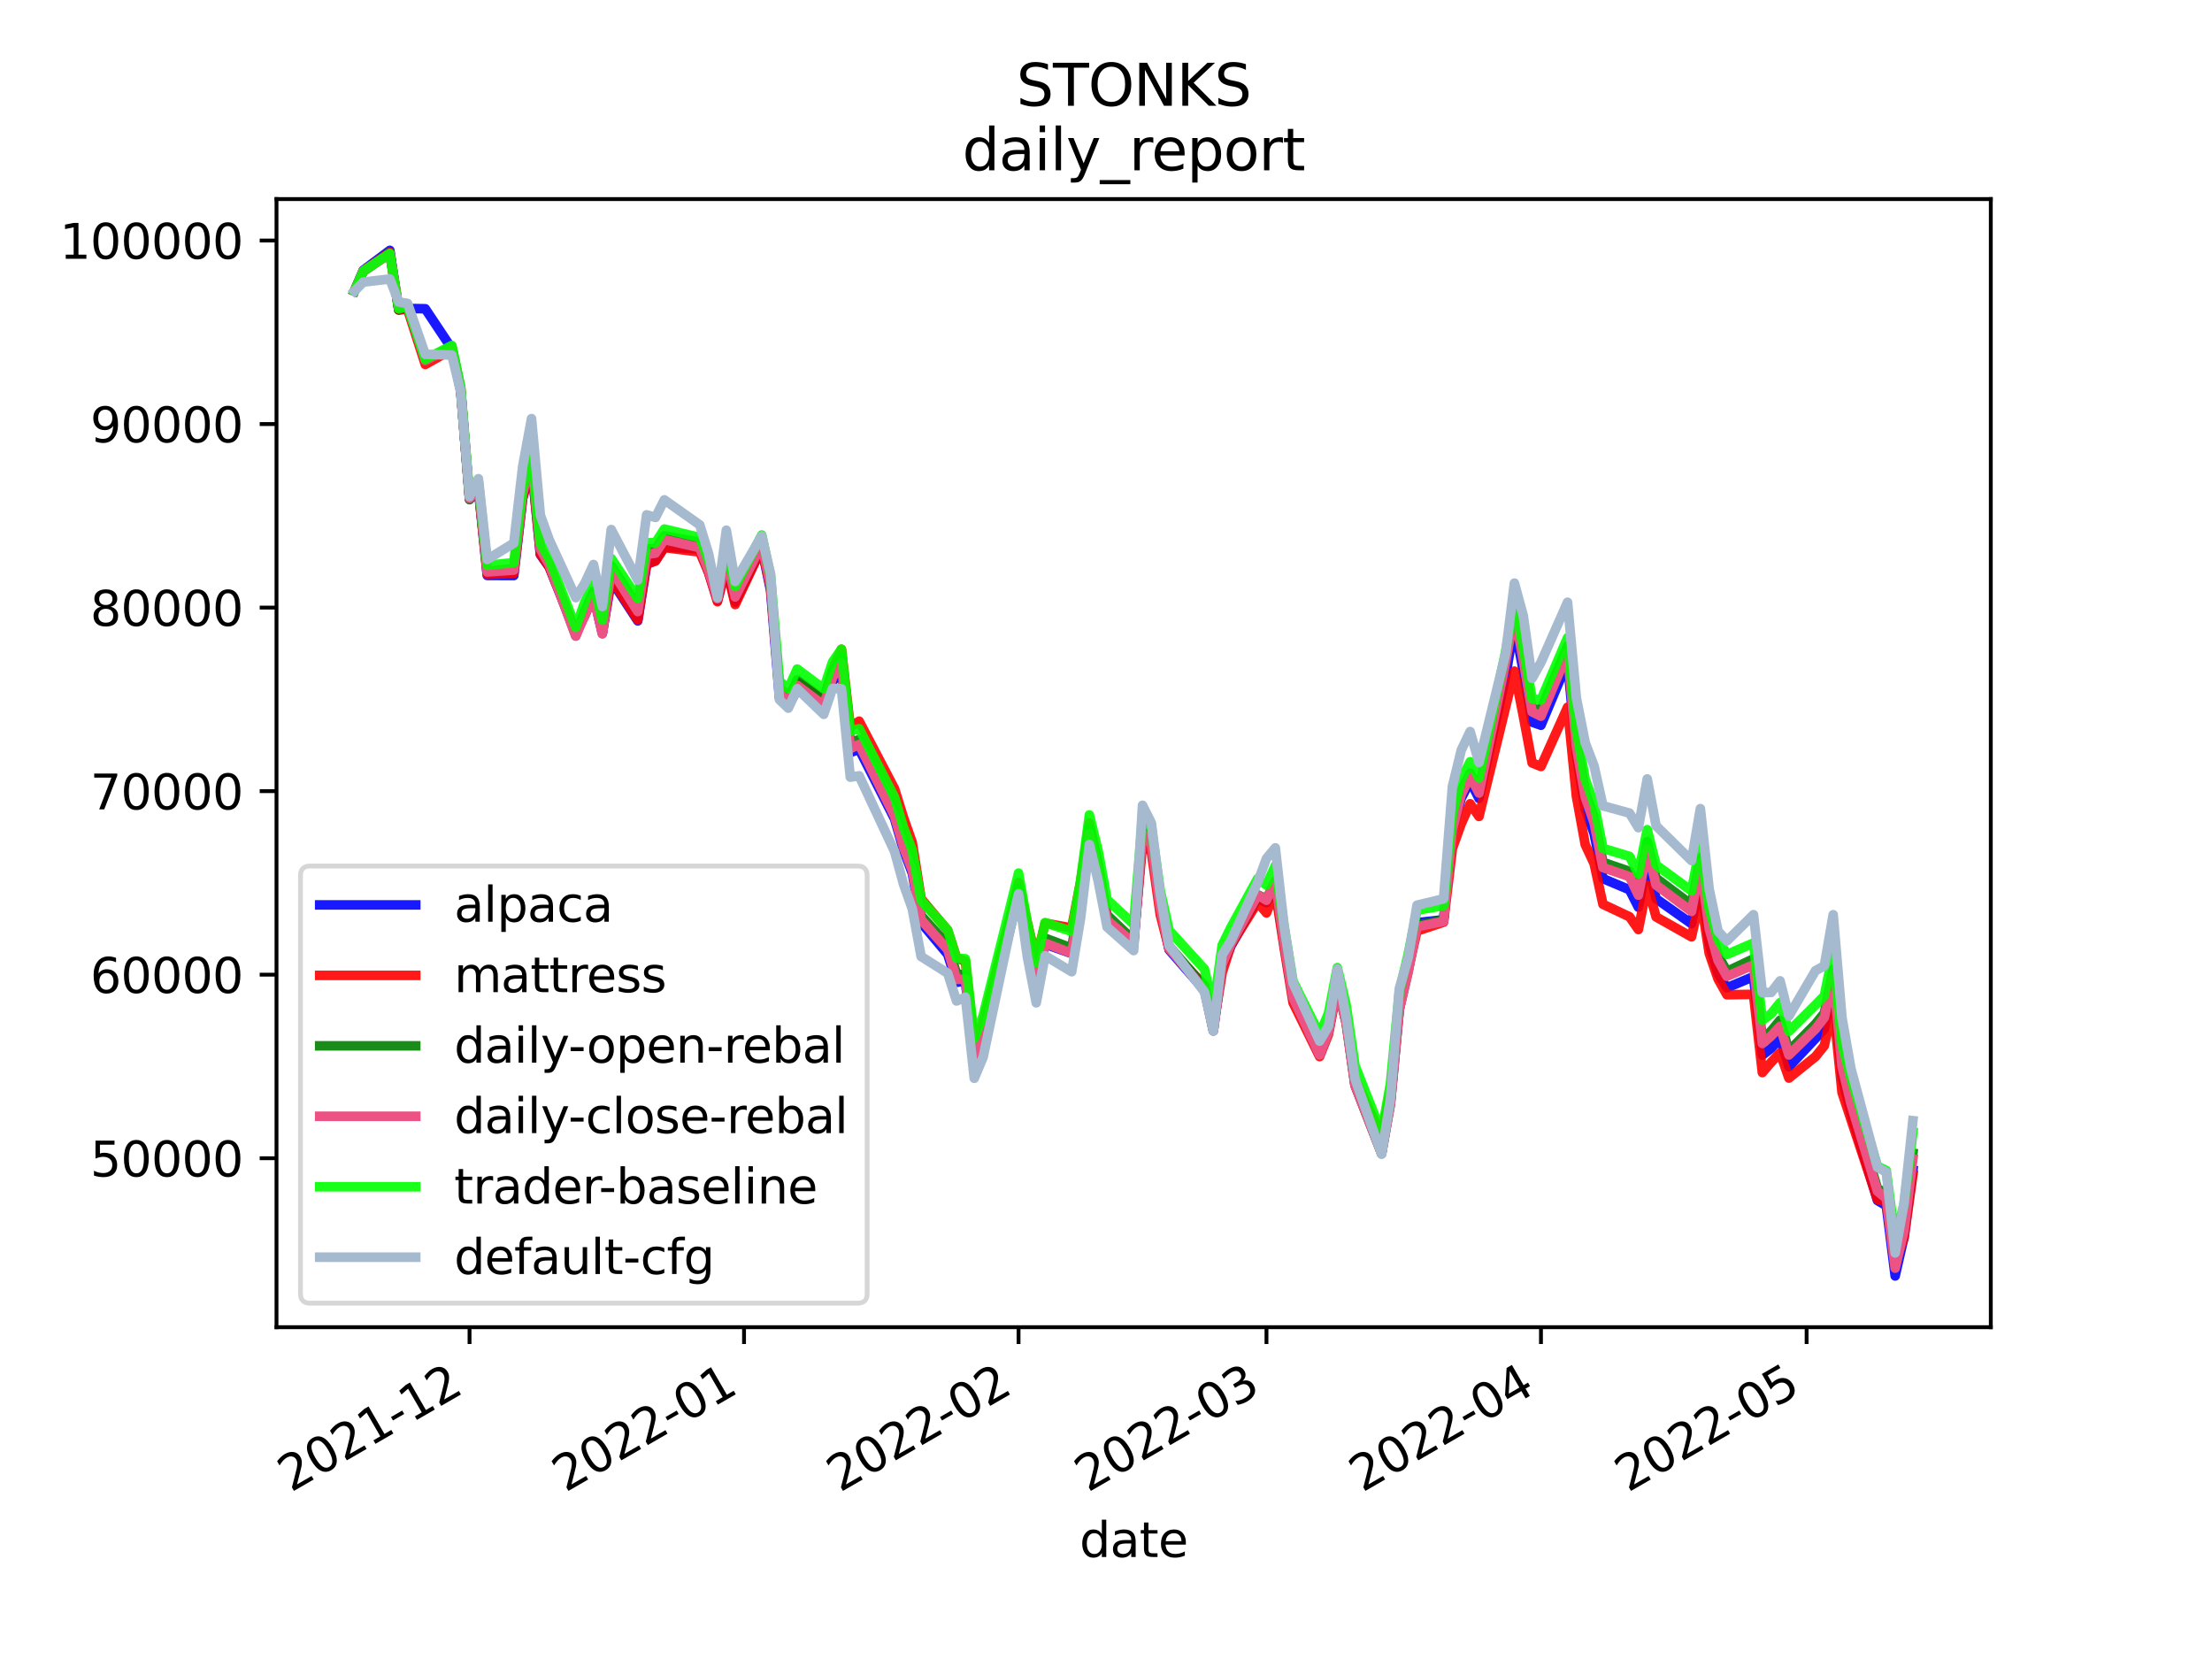 <?xml version="1.0" encoding="utf-8" standalone="no"?>
<!DOCTYPE svg PUBLIC "-//W3C//DTD SVG 1.1//EN"
  "http://www.w3.org/Graphics/SVG/1.1/DTD/svg11.dtd">
<svg height="345.6pt" version="1.1" viewBox="0 0 460.8 345.6" width="460.8pt" xmlns="http://www.w3.org/2000/svg" xmlns:xlink="http://www.w3.org/1999/xlink">
 <defs>
  <style type="text/css">*{stroke-linecap:butt;stroke-linejoin:round;}</style>
 </defs>
 <g id="figure_1">
  <g id="patch_1">
   <path d="M 0 345.6 
L 460.8 345.6 
L 460.8 0 
L 0 0 
z
" style="fill:#ffffff;"/>
  </g>
  <g id="axes_1">
   <g id="patch_2">
    <path d="M 57.6 276.48 
L 414.72 276.48 
L 414.72 41.472 
L 57.6 41.472 
z
" style="fill:#ffffff;"/>
   </g>
   <g id="matplotlib.axis_1">
    <g id="xtick_1">
     <g id="line2d_1">
      <defs>
       <path d="M 0 0 
L 0 3.5 
" id="m5608db67c3" style="stroke:#000000;stroke-width:0.8;"/>
      </defs>
      <g>
       <use style="stroke:#000000;stroke-width:0.8;" x="97.813" xlink:href="#m5608db67c3" y="276.48"/>
      </g>
     </g>
     <g id="text_1">
      <!-- 2021-12 -->
      <g transform="translate(60.588 310.952)rotate(-30)scale(0.1 -0.1)">
       <defs>
        <path d="M 1228 531 
L 3431 531 
L 3431 0 
L 469 0 
L 469 531 
Q 828 903 1448 1529 
Q 2069 2156 2228 2338 
Q 2531 2678 2651 2914 
Q 2772 3150 2772 3378 
Q 2772 3750 2511 3984 
Q 2250 4219 1831 4219 
Q 1534 4219 1204 4116 
Q 875 4013 500 3803 
L 500 4441 
Q 881 4594 1212 4672 
Q 1544 4750 1819 4750 
Q 2544 4750 2975 4387 
Q 3406 4025 3406 3419 
Q 3406 3131 3298 2873 
Q 3191 2616 2906 2266 
Q 2828 2175 2409 1742 
Q 1991 1309 1228 531 
z
" id="DejaVuSans-32" transform="scale(0.016)"/>
        <path d="M 2034 4250 
Q 1547 4250 1301 3770 
Q 1056 3291 1056 2328 
Q 1056 1369 1301 889 
Q 1547 409 2034 409 
Q 2525 409 2770 889 
Q 3016 1369 3016 2328 
Q 3016 3291 2770 3770 
Q 2525 4250 2034 4250 
z
M 2034 4750 
Q 2819 4750 3233 4129 
Q 3647 3509 3647 2328 
Q 3647 1150 3233 529 
Q 2819 -91 2034 -91 
Q 1250 -91 836 529 
Q 422 1150 422 2328 
Q 422 3509 836 4129 
Q 1250 4750 2034 4750 
z
" id="DejaVuSans-30" transform="scale(0.016)"/>
        <path d="M 794 531 
L 1825 531 
L 1825 4091 
L 703 3866 
L 703 4441 
L 1819 4666 
L 2450 4666 
L 2450 531 
L 3481 531 
L 3481 0 
L 794 0 
L 794 531 
z
" id="DejaVuSans-31" transform="scale(0.016)"/>
        <path d="M 313 2009 
L 1997 2009 
L 1997 1497 
L 313 1497 
L 313 2009 
z
" id="DejaVuSans-2d" transform="scale(0.016)"/>
       </defs>
       <use xlink:href="#DejaVuSans-32"/>
       <use x="63.623" xlink:href="#DejaVuSans-30"/>
       <use x="127.246" xlink:href="#DejaVuSans-32"/>
       <use x="190.869" xlink:href="#DejaVuSans-31"/>
       <use x="254.492" xlink:href="#DejaVuSans-2d"/>
       <use x="290.576" xlink:href="#DejaVuSans-31"/>
       <use x="354.199" xlink:href="#DejaVuSans-32"/>
      </g>
     </g>
    </g>
    <g id="xtick_2">
     <g id="line2d_2">
      <g>
       <use style="stroke:#000000;stroke-width:0.8;" x="154.996" xlink:href="#m5608db67c3" y="276.48"/>
      </g>
     </g>
     <g id="text_2">
      <!-- 2022-01 -->
      <g transform="translate(117.772 310.952)rotate(-30)scale(0.1 -0.1)">
       <use xlink:href="#DejaVuSans-32"/>
       <use x="63.623" xlink:href="#DejaVuSans-30"/>
       <use x="127.246" xlink:href="#DejaVuSans-32"/>
       <use x="190.869" xlink:href="#DejaVuSans-32"/>
       <use x="254.492" xlink:href="#DejaVuSans-2d"/>
       <use x="290.576" xlink:href="#DejaVuSans-30"/>
       <use x="354.199" xlink:href="#DejaVuSans-31"/>
      </g>
     </g>
    </g>
    <g id="xtick_3">
     <g id="line2d_3">
      <g>
       <use style="stroke:#000000;stroke-width:0.8;" x="212.18" xlink:href="#m5608db67c3" y="276.48"/>
      </g>
     </g>
     <g id="text_3">
      <!-- 2022-02 -->
      <g transform="translate(174.955 310.952)rotate(-30)scale(0.1 -0.1)">
       <use xlink:href="#DejaVuSans-32"/>
       <use x="63.623" xlink:href="#DejaVuSans-30"/>
       <use x="127.246" xlink:href="#DejaVuSans-32"/>
       <use x="190.869" xlink:href="#DejaVuSans-32"/>
       <use x="254.492" xlink:href="#DejaVuSans-2d"/>
       <use x="290.576" xlink:href="#DejaVuSans-30"/>
       <use x="354.199" xlink:href="#DejaVuSans-32"/>
      </g>
     </g>
    </g>
    <g id="xtick_4">
     <g id="line2d_4">
      <g>
       <use style="stroke:#000000;stroke-width:0.8;" x="263.829" xlink:href="#m5608db67c3" y="276.48"/>
      </g>
     </g>
     <g id="text_4">
      <!-- 2022-03 -->
      <g transform="translate(226.605 310.952)rotate(-30)scale(0.1 -0.1)">
       <defs>
        <path d="M 2597 2516 
Q 3050 2419 3304 2112 
Q 3559 1806 3559 1356 
Q 3559 666 3084 287 
Q 2609 -91 1734 -91 
Q 1441 -91 1130 -33 
Q 819 25 488 141 
L 488 750 
Q 750 597 1062 519 
Q 1375 441 1716 441 
Q 2309 441 2620 675 
Q 2931 909 2931 1356 
Q 2931 1769 2642 2001 
Q 2353 2234 1838 2234 
L 1294 2234 
L 1294 2753 
L 1863 2753 
Q 2328 2753 2575 2939 
Q 2822 3125 2822 3475 
Q 2822 3834 2567 4026 
Q 2313 4219 1838 4219 
Q 1578 4219 1281 4162 
Q 984 4106 628 3988 
L 628 4550 
Q 988 4650 1302 4700 
Q 1616 4750 1894 4750 
Q 2613 4750 3031 4423 
Q 3450 4097 3450 3541 
Q 3450 3153 3228 2886 
Q 3006 2619 2597 2516 
z
" id="DejaVuSans-33" transform="scale(0.016)"/>
       </defs>
       <use xlink:href="#DejaVuSans-32"/>
       <use x="63.623" xlink:href="#DejaVuSans-30"/>
       <use x="127.246" xlink:href="#DejaVuSans-32"/>
       <use x="190.869" xlink:href="#DejaVuSans-32"/>
       <use x="254.492" xlink:href="#DejaVuSans-2d"/>
       <use x="290.576" xlink:href="#DejaVuSans-30"/>
       <use x="354.199" xlink:href="#DejaVuSans-33"/>
      </g>
     </g>
    </g>
    <g id="xtick_5">
     <g id="line2d_5">
      <g>
       <use style="stroke:#000000;stroke-width:0.8;" x="321.013" xlink:href="#m5608db67c3" y="276.48"/>
      </g>
     </g>
     <g id="text_5">
      <!-- 2022-04 -->
      <g transform="translate(283.788 310.952)rotate(-30)scale(0.1 -0.1)">
       <defs>
        <path d="M 2419 4116 
L 825 1625 
L 2419 1625 
L 2419 4116 
z
M 2253 4666 
L 3047 4666 
L 3047 1625 
L 3713 1625 
L 3713 1100 
L 3047 1100 
L 3047 0 
L 2419 0 
L 2419 1100 
L 313 1100 
L 313 1709 
L 2253 4666 
z
" id="DejaVuSans-34" transform="scale(0.016)"/>
       </defs>
       <use xlink:href="#DejaVuSans-32"/>
       <use x="63.623" xlink:href="#DejaVuSans-30"/>
       <use x="127.246" xlink:href="#DejaVuSans-32"/>
       <use x="190.869" xlink:href="#DejaVuSans-32"/>
       <use x="254.492" xlink:href="#DejaVuSans-2d"/>
       <use x="290.576" xlink:href="#DejaVuSans-30"/>
       <use x="354.199" xlink:href="#DejaVuSans-34"/>
      </g>
     </g>
    </g>
    <g id="xtick_6">
     <g id="line2d_6">
      <g>
       <use style="stroke:#000000;stroke-width:0.8;" x="376.352" xlink:href="#m5608db67c3" y="276.48"/>
      </g>
     </g>
     <g id="text_6">
      <!-- 2022-05 -->
      <g transform="translate(339.127 310.952)rotate(-30)scale(0.1 -0.1)">
       <defs>
        <path d="M 691 4666 
L 3169 4666 
L 3169 4134 
L 1269 4134 
L 1269 2991 
Q 1406 3038 1543 3061 
Q 1681 3084 1819 3084 
Q 2600 3084 3056 2656 
Q 3513 2228 3513 1497 
Q 3513 744 3044 326 
Q 2575 -91 1722 -91 
Q 1428 -91 1123 -41 
Q 819 9 494 109 
L 494 744 
Q 775 591 1075 516 
Q 1375 441 1709 441 
Q 2250 441 2565 725 
Q 2881 1009 2881 1497 
Q 2881 1984 2565 2268 
Q 2250 2553 1709 2553 
Q 1456 2553 1204 2497 
Q 953 2441 691 2322 
L 691 4666 
z
" id="DejaVuSans-35" transform="scale(0.016)"/>
       </defs>
       <use xlink:href="#DejaVuSans-32"/>
       <use x="63.623" xlink:href="#DejaVuSans-30"/>
       <use x="127.246" xlink:href="#DejaVuSans-32"/>
       <use x="190.869" xlink:href="#DejaVuSans-32"/>
       <use x="254.492" xlink:href="#DejaVuSans-2d"/>
       <use x="290.576" xlink:href="#DejaVuSans-30"/>
       <use x="354.199" xlink:href="#DejaVuSans-35"/>
      </g>
     </g>
    </g>
    <g id="text_7">
     <!-- date -->
     <g transform="translate(224.885 324.351)scale(0.1 -0.1)">
      <defs>
       <path d="M 2906 2969 
L 2906 4863 
L 3481 4863 
L 3481 0 
L 2906 0 
L 2906 525 
Q 2725 213 2448 61 
Q 2172 -91 1784 -91 
Q 1150 -91 751 415 
Q 353 922 353 1747 
Q 353 2572 751 3078 
Q 1150 3584 1784 3584 
Q 2172 3584 2448 3432 
Q 2725 3281 2906 2969 
z
M 947 1747 
Q 947 1113 1208 752 
Q 1469 391 1925 391 
Q 2381 391 2643 752 
Q 2906 1113 2906 1747 
Q 2906 2381 2643 2742 
Q 2381 3103 1925 3103 
Q 1469 3103 1208 2742 
Q 947 2381 947 1747 
z
" id="DejaVuSans-64" transform="scale(0.016)"/>
       <path d="M 2194 1759 
Q 1497 1759 1228 1600 
Q 959 1441 959 1056 
Q 959 750 1161 570 
Q 1363 391 1709 391 
Q 2188 391 2477 730 
Q 2766 1069 2766 1631 
L 2766 1759 
L 2194 1759 
z
M 3341 1997 
L 3341 0 
L 2766 0 
L 2766 531 
Q 2569 213 2275 61 
Q 1981 -91 1556 -91 
Q 1019 -91 701 211 
Q 384 513 384 1019 
Q 384 1609 779 1909 
Q 1175 2209 1959 2209 
L 2766 2209 
L 2766 2266 
Q 2766 2663 2505 2880 
Q 2244 3097 1772 3097 
Q 1472 3097 1187 3025 
Q 903 2953 641 2809 
L 641 3341 
Q 956 3463 1253 3523 
Q 1550 3584 1831 3584 
Q 2591 3584 2966 3190 
Q 3341 2797 3341 1997 
z
" id="DejaVuSans-61" transform="scale(0.016)"/>
       <path d="M 1172 4494 
L 1172 3500 
L 2356 3500 
L 2356 3053 
L 1172 3053 
L 1172 1153 
Q 1172 725 1289 603 
Q 1406 481 1766 481 
L 2356 481 
L 2356 0 
L 1766 0 
Q 1100 0 847 248 
Q 594 497 594 1153 
L 594 3053 
L 172 3053 
L 172 3500 
L 594 3500 
L 594 4494 
L 1172 4494 
z
" id="DejaVuSans-74" transform="scale(0.016)"/>
       <path d="M 3597 1894 
L 3597 1613 
L 953 1613 
Q 991 1019 1311 708 
Q 1631 397 2203 397 
Q 2534 397 2845 478 
Q 3156 559 3463 722 
L 3463 178 
Q 3153 47 2828 -22 
Q 2503 -91 2169 -91 
Q 1331 -91 842 396 
Q 353 884 353 1716 
Q 353 2575 817 3079 
Q 1281 3584 2069 3584 
Q 2775 3584 3186 3129 
Q 3597 2675 3597 1894 
z
M 3022 2063 
Q 3016 2534 2758 2815 
Q 2500 3097 2075 3097 
Q 1594 3097 1305 2825 
Q 1016 2553 972 2059 
L 3022 2063 
z
" id="DejaVuSans-65" transform="scale(0.016)"/>
      </defs>
      <use xlink:href="#DejaVuSans-64"/>
      <use x="63.477" xlink:href="#DejaVuSans-61"/>
      <use x="124.756" xlink:href="#DejaVuSans-74"/>
      <use x="163.965" xlink:href="#DejaVuSans-65"/>
     </g>
    </g>
   </g>
   <g id="matplotlib.axis_2">
    <g id="ytick_1">
     <g id="line2d_7">
      <defs>
       <path d="M 0 0 
L -3.5 0 
" id="m2869b7997d" style="stroke:#000000;stroke-width:0.8;"/>
      </defs>
      <g>
       <use style="stroke:#000000;stroke-width:0.8;" x="57.6" xlink:href="#m2869b7997d" y="241.276"/>
      </g>
     </g>
     <g id="text_8">
      <!-- 50000 -->
      <g transform="translate(18.788 245.075)scale(0.1 -0.1)">
       <use xlink:href="#DejaVuSans-35"/>
       <use x="63.623" xlink:href="#DejaVuSans-30"/>
       <use x="127.246" xlink:href="#DejaVuSans-30"/>
       <use x="190.869" xlink:href="#DejaVuSans-30"/>
       <use x="254.492" xlink:href="#DejaVuSans-30"/>
      </g>
     </g>
    </g>
    <g id="ytick_2">
     <g id="line2d_8">
      <g>
       <use style="stroke:#000000;stroke-width:0.8;" x="57.6" xlink:href="#m2869b7997d" y="203.042"/>
      </g>
     </g>
     <g id="text_9">
      <!-- 60000 -->
      <g transform="translate(18.788 206.841)scale(0.1 -0.1)">
       <defs>
        <path d="M 2113 2584 
Q 1688 2584 1439 2293 
Q 1191 2003 1191 1497 
Q 1191 994 1439 701 
Q 1688 409 2113 409 
Q 2538 409 2786 701 
Q 3034 994 3034 1497 
Q 3034 2003 2786 2293 
Q 2538 2584 2113 2584 
z
M 3366 4563 
L 3366 3988 
Q 3128 4100 2886 4159 
Q 2644 4219 2406 4219 
Q 1781 4219 1451 3797 
Q 1122 3375 1075 2522 
Q 1259 2794 1537 2939 
Q 1816 3084 2150 3084 
Q 2853 3084 3261 2657 
Q 3669 2231 3669 1497 
Q 3669 778 3244 343 
Q 2819 -91 2113 -91 
Q 1303 -91 875 529 
Q 447 1150 447 2328 
Q 447 3434 972 4092 
Q 1497 4750 2381 4750 
Q 2619 4750 2861 4703 
Q 3103 4656 3366 4563 
z
" id="DejaVuSans-36" transform="scale(0.016)"/>
       </defs>
       <use xlink:href="#DejaVuSans-36"/>
       <use x="63.623" xlink:href="#DejaVuSans-30"/>
       <use x="127.246" xlink:href="#DejaVuSans-30"/>
       <use x="190.869" xlink:href="#DejaVuSans-30"/>
       <use x="254.492" xlink:href="#DejaVuSans-30"/>
      </g>
     </g>
    </g>
    <g id="ytick_3">
     <g id="line2d_9">
      <g>
       <use style="stroke:#000000;stroke-width:0.8;" x="57.6" xlink:href="#m2869b7997d" y="164.807"/>
      </g>
     </g>
     <g id="text_10">
      <!-- 70000 -->
      <g transform="translate(18.788 168.606)scale(0.1 -0.1)">
       <defs>
        <path d="M 525 4666 
L 3525 4666 
L 3525 4397 
L 1831 0 
L 1172 0 
L 2766 4134 
L 525 4134 
L 525 4666 
z
" id="DejaVuSans-37" transform="scale(0.016)"/>
       </defs>
       <use xlink:href="#DejaVuSans-37"/>
       <use x="63.623" xlink:href="#DejaVuSans-30"/>
       <use x="127.246" xlink:href="#DejaVuSans-30"/>
       <use x="190.869" xlink:href="#DejaVuSans-30"/>
       <use x="254.492" xlink:href="#DejaVuSans-30"/>
      </g>
     </g>
    </g>
    <g id="ytick_4">
     <g id="line2d_10">
      <g>
       <use style="stroke:#000000;stroke-width:0.8;" x="57.6" xlink:href="#m2869b7997d" y="126.572"/>
      </g>
     </g>
     <g id="text_11">
      <!-- 80000 -->
      <g transform="translate(18.788 130.372)scale(0.1 -0.1)">
       <defs>
        <path d="M 2034 2216 
Q 1584 2216 1326 1975 
Q 1069 1734 1069 1313 
Q 1069 891 1326 650 
Q 1584 409 2034 409 
Q 2484 409 2743 651 
Q 3003 894 3003 1313 
Q 3003 1734 2745 1975 
Q 2488 2216 2034 2216 
z
M 1403 2484 
Q 997 2584 770 2862 
Q 544 3141 544 3541 
Q 544 4100 942 4425 
Q 1341 4750 2034 4750 
Q 2731 4750 3128 4425 
Q 3525 4100 3525 3541 
Q 3525 3141 3298 2862 
Q 3072 2584 2669 2484 
Q 3125 2378 3379 2068 
Q 3634 1759 3634 1313 
Q 3634 634 3220 271 
Q 2806 -91 2034 -91 
Q 1263 -91 848 271 
Q 434 634 434 1313 
Q 434 1759 690 2068 
Q 947 2378 1403 2484 
z
M 1172 3481 
Q 1172 3119 1398 2916 
Q 1625 2713 2034 2713 
Q 2441 2713 2670 2916 
Q 2900 3119 2900 3481 
Q 2900 3844 2670 4047 
Q 2441 4250 2034 4250 
Q 1625 4250 1398 4047 
Q 1172 3844 1172 3481 
z
" id="DejaVuSans-38" transform="scale(0.016)"/>
       </defs>
       <use xlink:href="#DejaVuSans-38"/>
       <use x="63.623" xlink:href="#DejaVuSans-30"/>
       <use x="127.246" xlink:href="#DejaVuSans-30"/>
       <use x="190.869" xlink:href="#DejaVuSans-30"/>
       <use x="254.492" xlink:href="#DejaVuSans-30"/>
      </g>
     </g>
    </g>
    <g id="ytick_5">
     <g id="line2d_11">
      <g>
       <use style="stroke:#000000;stroke-width:0.8;" x="57.6" xlink:href="#m2869b7997d" y="88.338"/>
      </g>
     </g>
     <g id="text_12">
      <!-- 90000 -->
      <g transform="translate(18.788 92.137)scale(0.1 -0.1)">
       <defs>
        <path d="M 703 97 
L 703 672 
Q 941 559 1184 500 
Q 1428 441 1663 441 
Q 2288 441 2617 861 
Q 2947 1281 2994 2138 
Q 2813 1869 2534 1725 
Q 2256 1581 1919 1581 
Q 1219 1581 811 2004 
Q 403 2428 403 3163 
Q 403 3881 828 4315 
Q 1253 4750 1959 4750 
Q 2769 4750 3195 4129 
Q 3622 3509 3622 2328 
Q 3622 1225 3098 567 
Q 2575 -91 1691 -91 
Q 1453 -91 1209 -44 
Q 966 3 703 97 
z
M 1959 2075 
Q 2384 2075 2632 2365 
Q 2881 2656 2881 3163 
Q 2881 3666 2632 3958 
Q 2384 4250 1959 4250 
Q 1534 4250 1286 3958 
Q 1038 3666 1038 3163 
Q 1038 2656 1286 2365 
Q 1534 2075 1959 2075 
z
" id="DejaVuSans-39" transform="scale(0.016)"/>
       </defs>
       <use xlink:href="#DejaVuSans-39"/>
       <use x="63.623" xlink:href="#DejaVuSans-30"/>
       <use x="127.246" xlink:href="#DejaVuSans-30"/>
       <use x="190.869" xlink:href="#DejaVuSans-30"/>
       <use x="254.492" xlink:href="#DejaVuSans-30"/>
      </g>
     </g>
    </g>
    <g id="ytick_6">
     <g id="line2d_12">
      <g>
       <use style="stroke:#000000;stroke-width:0.8;" x="57.6" xlink:href="#m2869b7997d" y="50.103"/>
      </g>
     </g>
     <g id="text_13">
      <!-- 100000 -->
      <g transform="translate(12.425 53.902)scale(0.1 -0.1)">
       <use xlink:href="#DejaVuSans-31"/>
       <use x="63.623" xlink:href="#DejaVuSans-30"/>
       <use x="127.246" xlink:href="#DejaVuSans-30"/>
       <use x="190.869" xlink:href="#DejaVuSans-30"/>
       <use x="254.492" xlink:href="#DejaVuSans-30"/>
       <use x="318.115" xlink:href="#DejaVuSans-30"/>
      </g>
     </g>
    </g>
   </g>
   <g id="line2d_13">
    <path clip-path="url(#p38fe166cf6)" d="M 73.833 60.642 
L 75.677 56.296 
L 81.211 52.154 
L 83.056 64.576 
L 84.9 64.263 
L 88.59 64.32 
L 94.124 72.632 
L 95.968 81.364 
L 97.813 104.022 
L 99.658 101.906 
L 101.502 119.872 
L 107.036 119.896 
L 108.881 103.798 
L 110.725 96.763 
L 112.57 115.532 
L 114.415 118.119 
L 119.948 131.976 
L 121.793 128.149 
L 123.638 124.133 
L 125.482 131.968 
L 127.327 120.863 
L 132.861 129.342 
L 134.705 117.573 
L 136.55 116.77 
L 138.395 113.924 
L 145.773 114.373 
L 147.618 119.209 
L 149.462 125.083 
L 151.307 117.792 
L 153.152 125.436 
L 158.686 114.185 
L 160.53 123.034 
L 162.375 145.355 
L 164.22 147.13 
L 166.064 143.633 
L 171.598 147.792 
L 173.443 142.035 
L 175.287 139.175 
L 177.132 156.767 
L 178.977 156.107 
L 186.355 170.578 
L 188.2 176.975 
L 190.044 181.887 
L 191.889 192.203 
L 197.423 198.808 
L 199.267 204.644 
L 201.112 204.346 
L 202.957 221.529 
L 204.801 216.798 
L 210.335 193.898 
L 212.18 186.022 
L 214.024 196.831 
L 215.869 205.212 
L 217.714 196.68 
L 223.248 198.629 
L 225.092 188.136 
L 226.937 173.799 
L 228.781 181.877 
L 230.626 191.875 
L 236.16 197.066 
L 238.005 174.197 
L 239.849 175.841 
L 241.694 189.268 
L 243.539 197.85 
L 250.917 206.282 
L 252.762 214.735 
L 254.606 201.307 
L 256.451 197.032 
L 261.985 187.135 
L 263.829 188.065 
L 265.674 184.589 
L 267.519 196.945 
L 269.363 208.062 
L 274.897 219.725 
L 276.742 214.858 
L 278.586 205.338 
L 280.431 212.644 
L 282.276 226.042 
L 287.81 240.104 
L 289.654 229.505 
L 291.499 210.212 
L 293.343 201.666 
L 295.188 192.213 
L 300.722 191.588 
L 302.567 173.125 
L 304.411 166.273 
L 306.256 162.679 
L 308.1 166.321 
L 313.634 141.081 
L 315.479 130.01 
L 317.324 139.818 
L 319.168 150.433 
L 321.013 151.08 
L 326.547 137.837 
L 328.391 157.269 
L 330.236 168.501 
L 332.081 173.641 
L 333.925 183.024 
L 339.459 185.361 
L 341.304 188.987 
L 343.148 179.701 
L 344.993 187.219 
L 352.372 192.43 
L 354.216 183.367 
L 356.061 196.498 
L 357.905 202.85 
L 359.75 205.772 
L 365.284 203.44 
L 367.129 219.807 
L 368.973 218.392 
L 370.818 216.212 
L 372.662 222.228 
L 378.196 216.332 
L 380.041 214.36 
L 381.886 205.532 
L 383.73 224.345 
L 385.575 231.895 
L 391.109 250.081 
L 392.953 251.164 
L 394.798 265.798 
L 396.643 257.741 
L 398.487 243.792 
" style="fill:none;stroke:#0000ff;stroke-linecap:square;stroke-opacity:0.9;stroke-width:2;"/>
   </g>
   <g id="line2d_14">
    <path clip-path="url(#p38fe166cf6)" d="M 73.833 60.642 
L 75.677 56.44 
L 81.211 52.541 
L 83.056 64.531 
L 84.9 64.406 
L 88.59 75.924 
L 94.124 72.811 
L 95.968 81.383 
L 97.813 103.864 
L 99.658 101.777 
L 101.502 119.636 
L 107.036 119.433 
L 108.881 103.773 
L 110.725 96.653 
L 112.57 115.418 
L 114.415 118.136 
L 119.948 131.719 
L 121.793 128.302 
L 123.638 123.825 
L 125.482 131.733 
L 127.327 120.502 
L 132.861 129.157 
L 134.705 117.474 
L 136.55 116.886 
L 138.395 114.065 
L 145.773 114.999 
L 147.618 119.327 
L 149.462 125.34 
L 151.307 118.187 
L 153.152 125.944 
L 158.686 114.142 
L 160.53 122.537 
L 162.375 143.317 
L 164.22 144.941 
L 166.064 142.219 
L 171.598 145.728 
L 173.443 139.452 
L 175.287 135.266 
L 177.132 151.462 
L 178.977 150.237 
L 186.355 164.313 
L 188.2 170.254 
L 190.044 175.522 
L 191.889 187.233 
L 197.423 193.816 
L 199.267 199.535 
L 201.112 200.266 
L 202.957 217.529 
L 204.801 212.922 
L 210.335 191.489 
L 212.18 183.864 
L 214.024 192.241 
L 215.869 199.984 
L 217.714 192.307 
L 223.248 193.318 
L 225.092 183.752 
L 226.937 171.452 
L 228.781 179.992 
L 230.626 191.954 
L 236.16 196.113 
L 238.005 175.922 
L 239.849 177.442 
L 241.694 190.519 
L 243.539 197.669 
L 250.917 205.239 
L 252.762 213.925 
L 254.606 202.622 
L 256.451 196.839 
L 261.985 187.953 
L 263.829 190.181 
L 265.674 185.66 
L 267.519 197.502 
L 269.363 208.879 
L 274.897 220.103 
L 276.742 215.477 
L 278.586 205.744 
L 280.431 212.937 
L 282.276 224.674 
L 287.81 236.731 
L 289.654 227.068 
L 291.499 209.127 
L 293.343 202.066 
L 295.188 193.946 
L 300.722 192.106 
L 302.567 176.721 
L 304.411 171.594 
L 306.256 167.444 
L 308.1 170.08 
L 313.634 147.334 
L 315.479 139.808 
L 317.324 149.117 
L 319.168 158.926 
L 321.013 159.674 
L 326.547 147.336 
L 328.391 165.871 
L 330.236 175.96 
L 332.081 179.911 
L 333.925 188.377 
L 339.459 190.983 
L 341.304 193.635 
L 343.148 184.394 
L 344.993 191.009 
L 352.372 195.161 
L 354.216 186.798 
L 356.061 198.598 
L 357.905 203.949 
L 359.75 207.226 
L 365.284 207.143 
L 367.129 223.436 
L 368.973 221.271 
L 370.818 219.322 
L 372.662 224.583 
L 378.196 220.118 
L 380.041 217.829 
L 381.886 209.285 
L 383.73 227.588 
L 385.575 233.166 
L 391.109 249.885 
L 392.953 250.373 
L 394.798 262.812 
L 396.643 257.912 
L 398.487 244.743 
" style="fill:none;stroke:#ff0000;stroke-linecap:square;stroke-opacity:0.9;stroke-width:2;"/>
   </g>
   <g id="line2d_15">
    <path clip-path="url(#p38fe166cf6)" d="M 73.833 60.642 
L 75.677 56.565 
L 81.211 52.71 
L 83.056 64.373 
L 84.9 63.833 
L 88.59 75.038 
L 94.124 72.223 
L 95.968 81.029 
L 97.813 104.075 
L 99.658 101.558 
L 101.502 119 
L 107.036 118.508 
L 108.881 102.49 
L 110.725 95.531 
L 112.57 114.366 
L 114.415 117.453 
L 119.948 132.437 
L 121.793 127.354 
L 123.638 123.233 
L 125.482 130.887 
L 127.327 117.82 
L 132.861 126.26 
L 134.705 114.359 
L 136.55 114.346 
L 138.395 111.634 
L 145.773 112.99 
L 147.618 117.937 
L 149.462 124.022 
L 151.307 115.198 
L 153.152 123.949 
L 158.686 112.683 
L 160.53 121.496 
L 162.375 144.017 
L 164.22 145.858 
L 166.064 141.597 
L 171.598 145.623 
L 173.443 140.023 
L 175.287 136.872 
L 177.132 154.639 
L 178.977 154.087 
L 186.355 169.098 
L 188.2 175.125 
L 190.044 180.355 
L 191.889 190.736 
L 197.423 196.828 
L 199.267 202.843 
L 201.112 203.159 
L 202.957 220.296 
L 204.801 215.694 
L 210.335 192.796 
L 212.18 185.038 
L 214.024 195.659 
L 215.869 203.861 
L 217.714 195.436 
L 223.248 197.501 
L 225.092 186.631 
L 226.937 172.618 
L 228.781 180.274 
L 230.626 190.607 
L 236.16 195.898 
L 238.005 172.893 
L 239.849 174.965 
L 241.694 188.418 
L 243.539 197.096 
L 250.917 205.538 
L 252.762 214.051 
L 254.606 200.356 
L 256.451 196.505 
L 261.985 186.399 
L 263.829 187.261 
L 265.674 183.584 
L 267.519 196.295 
L 269.363 207.664 
L 274.897 219.37 
L 276.742 214.961 
L 278.586 205.215 
L 280.431 213.081 
L 282.276 226.089 
L 287.81 240.327 
L 289.654 229.911 
L 291.499 210.226 
L 293.343 202.358 
L 295.188 192.756 
L 300.722 191.659 
L 302.567 172.301 
L 304.411 164.856 
L 306.256 161.07 
L 308.1 164.589 
L 313.634 137.679 
L 315.479 126.799 
L 317.324 136.936 
L 319.168 147.7 
L 321.013 147.816 
L 326.547 134.562 
L 328.391 154.087 
L 330.236 164.933 
L 332.081 170.353 
L 333.925 179.642 
L 339.459 181.522 
L 341.304 185.182 
L 343.148 175.332 
L 344.993 182.941 
L 352.372 188.455 
L 354.216 178.666 
L 356.061 192.443 
L 357.905 199.021 
L 359.75 202.359 
L 365.284 199.747 
L 367.129 216.517 
L 368.973 214.758 
L 370.818 212.541 
L 372.662 218.911 
L 378.196 213.313 
L 380.041 211.05 
L 381.886 201.926 
L 383.73 221.387 
L 385.575 228.882 
L 391.109 247.587 
L 392.953 248.687 
L 394.798 263.231 
L 396.643 255.451 
L 398.487 240.254 
" style="fill:none;stroke:#008000;stroke-linecap:square;stroke-opacity:0.9;stroke-width:2;"/>
   </g>
   <g id="line2d_16">
    <path clip-path="url(#p38fe166cf6)" d="M 73.833 60.642 
L 75.677 56.444 
L 81.211 52.879 
L 83.056 63.94 
L 84.9 63.72 
L 88.59 75.088 
L 94.124 72.261 
L 95.968 80.863 
L 97.813 103.83 
L 99.658 101.499 
L 101.502 119.144 
L 107.036 118.767 
L 108.881 102.897 
L 110.725 95.46 
L 112.57 114.371 
L 114.415 117.666 
L 119.948 132.516 
L 121.793 128.249 
L 123.638 124.129 
L 125.482 132.037 
L 127.327 118.642 
L 132.861 127.402 
L 134.705 115.484 
L 136.55 115.229 
L 138.395 112.401 
L 145.773 114.103 
L 147.618 118.923 
L 149.462 124.749 
L 151.307 115.8 
L 153.152 124.358 
L 158.686 113.361 
L 160.53 122.07 
L 162.375 144.494 
L 164.22 146.209 
L 166.064 142.786 
L 171.598 146.91 
L 173.443 141.099 
L 175.287 138.164 
L 177.132 155.952 
L 178.977 155.089 
L 186.355 170.036 
L 188.2 176.414 
L 190.044 181.325 
L 191.889 191.61 
L 197.423 197.82 
L 199.267 204.021 
L 201.112 203.992 
L 202.957 221.271 
L 204.801 216.56 
L 210.335 193.556 
L 212.18 186.051 
L 214.024 196.595 
L 215.869 205.131 
L 217.714 196.48 
L 223.248 198.578 
L 225.092 187.499 
L 226.937 173.642 
L 228.781 181.51 
L 230.626 191.689 
L 236.16 196.461 
L 238.005 173.656 
L 239.849 175.794 
L 241.694 189.13 
L 243.539 197.573 
L 250.917 206.176 
L 252.762 214.727 
L 254.606 200.874 
L 256.451 196.516 
L 261.985 186.434 
L 263.829 187.539 
L 265.674 183.511 
L 267.519 196.56 
L 269.363 207.88 
L 274.897 219.764 
L 276.742 215.045 
L 278.586 205.486 
L 280.431 213.194 
L 282.276 226.158 
L 287.81 240.298 
L 289.654 230.051 
L 291.499 210.416 
L 293.343 202.496 
L 295.188 193.06 
L 300.722 191.921 
L 302.567 172.842 
L 304.411 165.488 
L 306.256 161.683 
L 308.1 165.205 
L 313.634 138.08 
L 315.479 127.626 
L 317.324 137.514 
L 319.168 148.297 
L 321.013 149.196 
L 326.547 135.961 
L 328.391 155.584 
L 330.236 166.062 
L 332.081 171.38 
L 333.925 180.721 
L 339.459 182.617 
L 341.304 186.486 
L 343.148 176.915 
L 344.993 184.36 
L 352.372 189.863 
L 354.216 179.878 
L 356.061 193.474 
L 357.905 200.069 
L 359.75 203.392 
L 365.284 200.995 
L 367.129 217.37 
L 368.973 215.811 
L 370.818 213.806 
L 372.662 219.773 
L 378.196 214.361 
L 380.041 211.961 
L 381.886 203.101 
L 383.73 222.132 
L 385.575 229.862 
L 391.109 248.153 
L 392.953 249.653 
L 394.798 264.185 
L 396.643 256.351 
L 398.487 241.434 
" style="fill:none;stroke:#ec5283;stroke-linecap:square;stroke-width:2;"/>
   </g>
   <g id="line2d_17">
    <path clip-path="url(#p38fe166cf6)" d="M 73.833 60.642 
L 75.677 56.475 
L 81.211 52.779 
L 83.056 64.322 
L 84.9 63.86 
L 88.59 74.818 
L 94.124 71.965 
L 95.968 80.606 
L 97.813 103.094 
L 99.658 100.277 
L 101.502 117.771 
L 107.036 117.202 
L 108.881 101.575 
L 110.725 94.402 
L 112.57 113.153 
L 114.415 116.417 
L 119.948 130.701 
L 121.793 125.492 
L 123.638 121.702 
L 125.482 129.182 
L 127.327 116.334 
L 132.861 124.673 
L 134.705 113.045 
L 136.55 113.07 
L 138.395 110.21 
L 145.773 111.971 
L 147.618 116.759 
L 149.462 122.392 
L 151.307 114.09 
L 153.152 122.183 
L 158.686 111.452 
L 160.53 120.075 
L 162.375 141.891 
L 164.22 143.508 
L 166.064 139.367 
L 171.598 143.503 
L 173.443 137.879 
L 175.287 135.238 
L 177.132 152.257 
L 178.977 151.815 
L 186.355 166.1 
L 188.2 172.347 
L 190.044 177.122 
L 191.889 187.537 
L 197.423 193.726 
L 199.267 199.637 
L 201.112 199.734 
L 202.957 216.334 
L 204.801 211.581 
L 210.335 189.38 
L 212.18 181.885 
L 214.024 192.312 
L 215.869 200.538 
L 217.714 192.187 
L 223.248 194.035 
L 225.092 183.591 
L 226.937 169.762 
L 228.781 177.324 
L 230.626 187.409 
L 236.16 192.534 
L 238.005 170.393 
L 239.849 172.357 
L 241.694 185.48 
L 243.539 193.779 
L 250.917 201.896 
L 252.762 210.237 
L 254.606 196.885 
L 256.451 193.142 
L 261.985 183.044 
L 263.829 184.35 
L 265.674 180.331 
L 267.519 193.021 
L 269.363 204.415 
L 274.897 215.472 
L 276.742 211.096 
L 278.586 201.583 
L 280.431 209.356 
L 282.276 222.002 
L 287.81 235.997 
L 289.654 225.757 
L 291.499 206.591 
L 293.343 198.776 
L 295.188 189.609 
L 300.722 188.655 
L 302.567 169.584 
L 304.411 162.379 
L 306.256 158.693 
L 308.1 162.075 
L 313.634 135.819 
L 315.479 125.403 
L 317.324 134.863 
L 319.168 145.561 
L 321.013 145.827 
L 326.547 132.848 
L 328.391 152.112 
L 330.236 162.36 
L 332.081 167.38 
L 333.925 176.736 
L 339.459 178.401 
L 341.304 182.047 
L 343.148 172.839 
L 344.993 180.194 
L 352.372 185.587 
L 354.216 175.908 
L 356.061 189.259 
L 357.905 195.7 
L 359.75 198.834 
L 365.284 196.446 
L 367.129 212.569 
L 368.973 211.169 
L 370.818 208.872 
L 372.662 214.839 
L 378.196 209.342 
L 380.041 207.439 
L 381.886 198.355 
L 383.73 217.433 
L 385.575 224.528 
L 391.109 242.948 
L 392.953 243.846 
L 394.798 258.281 
L 396.643 250.862 
L 398.487 235.876 
" style="fill:none;stroke:#00ff00;stroke-linecap:square;stroke-opacity:0.9;stroke-width:2;"/>
   </g>
   <g id="line2d_18">
    <path clip-path="url(#p38fe166cf6)" d="M 73.833 60.642 
L 75.677 58.762 
L 81.211 58.121 
L 83.056 62.907 
L 84.9 63.208 
L 88.59 73.802 
L 94.124 73.965 
L 95.968 81.611 
L 97.813 103.463 
L 99.658 99.724 
L 101.502 116.542 
L 107.036 113.143 
L 108.881 97.184 
L 110.725 87.205 
L 112.57 107.326 
L 114.415 112.436 
L 119.948 124.496 
L 121.793 121.564 
L 123.638 117.602 
L 125.482 126.361 
L 127.327 110.316 
L 132.861 120.85 
L 134.705 107.25 
L 136.55 107.791 
L 138.395 104.129 
L 145.773 109.347 
L 147.618 115.363 
L 149.462 124.517 
L 151.307 110.456 
L 153.152 121.144 
L 158.686 111.644 
L 160.53 119.589 
L 162.375 145.756 
L 164.22 147.52 
L 166.064 143.475 
L 171.598 148.806 
L 173.443 143.408 
L 175.287 143.468 
L 177.132 161.896 
L 178.977 161.614 
L 186.355 177.367 
L 188.2 184.136 
L 190.044 189.32 
L 191.889 199.255 
L 197.423 202.743 
L 199.267 208.521 
L 201.112 207.728 
L 202.957 224.628 
L 204.801 220.232 
L 210.335 194.158 
L 212.18 186.216 
L 214.024 199.366 
L 215.869 208.912 
L 217.714 199.106 
L 223.248 202.431 
L 225.092 191.382 
L 226.937 175.927 
L 228.781 183.578 
L 230.626 193.118 
L 236.16 198.024 
L 238.005 167.761 
L 239.849 171.45 
L 241.694 186.207 
L 243.539 196.976 
L 250.917 206.66 
L 252.762 214.782 
L 254.606 198.887 
L 256.451 195.926 
L 261.985 183.825 
L 263.829 178.842 
L 265.674 176.624 
L 267.519 193.031 
L 269.363 204.773 
L 274.897 216.889 
L 276.742 213.758 
L 278.586 201.898 
L 280.431 211.944 
L 282.276 224.739 
L 287.81 240.441 
L 289.654 228.903 
L 291.499 205.953 
L 293.343 199.492 
L 295.188 188.572 
L 300.722 187.238 
L 302.567 163.822 
L 304.411 156.256 
L 306.256 152.394 
L 308.1 158.834 
L 313.634 136.208 
L 315.479 121.476 
L 317.324 128.263 
L 319.168 141.318 
L 321.013 137.985 
L 326.547 125.46 
L 328.391 145.427 
L 330.236 154.739 
L 332.081 159.586 
L 333.925 167.863 
L 339.459 169.383 
L 341.304 172.413 
L 343.148 162.268 
L 344.993 172.031 
L 352.372 179.276 
L 354.216 168.453 
L 356.061 185.278 
L 357.905 193.974 
L 359.75 196.007 
L 365.284 190.547 
L 367.129 206.786 
L 368.973 206.739 
L 370.818 204.331 
L 372.662 211.647 
L 378.196 202.208 
L 380.041 201.206 
L 381.886 190.551 
L 383.73 212.079 
L 385.575 222.569 
L 391.109 243.145 
L 392.953 244.195 
L 394.798 261.006 
L 396.643 250.644 
L 398.487 233.462 
" style="fill:none;stroke:#a5b9cf;stroke-linecap:square;stroke-width:2;"/>
   </g>
   <g id="patch_3">
    <path d="M 57.6 276.48 
L 57.6 41.472 
" style="fill:none;stroke:#000000;stroke-linecap:square;stroke-linejoin:miter;stroke-width:0.8;"/>
   </g>
   <g id="patch_4">
    <path d="M 414.72 276.48 
L 414.72 41.472 
" style="fill:none;stroke:#000000;stroke-linecap:square;stroke-linejoin:miter;stroke-width:0.8;"/>
   </g>
   <g id="patch_5">
    <path d="M 57.6 276.48 
L 414.72 276.48 
" style="fill:none;stroke:#000000;stroke-linecap:square;stroke-linejoin:miter;stroke-width:0.8;"/>
   </g>
   <g id="patch_6">
    <path d="M 57.6 41.472 
L 414.72 41.472 
" style="fill:none;stroke:#000000;stroke-linecap:square;stroke-linejoin:miter;stroke-width:0.8;"/>
   </g>
   <g id="text_14">
    <!-- STONKS -->
    <g transform="translate(211.731 22.035)scale(0.12 -0.12)">
     <defs>
      <path d="M 3425 4513 
L 3425 3897 
Q 3066 4069 2747 4153 
Q 2428 4238 2131 4238 
Q 1616 4238 1336 4038 
Q 1056 3838 1056 3469 
Q 1056 3159 1242 3001 
Q 1428 2844 1947 2747 
L 2328 2669 
Q 3034 2534 3370 2195 
Q 3706 1856 3706 1288 
Q 3706 609 3251 259 
Q 2797 -91 1919 -91 
Q 1588 -91 1214 -16 
Q 841 59 441 206 
L 441 856 
Q 825 641 1194 531 
Q 1563 422 1919 422 
Q 2459 422 2753 634 
Q 3047 847 3047 1241 
Q 3047 1584 2836 1778 
Q 2625 1972 2144 2069 
L 1759 2144 
Q 1053 2284 737 2584 
Q 422 2884 422 3419 
Q 422 4038 858 4394 
Q 1294 4750 2059 4750 
Q 2388 4750 2728 4690 
Q 3069 4631 3425 4513 
z
" id="DejaVuSans-53" transform="scale(0.016)"/>
      <path d="M -19 4666 
L 3928 4666 
L 3928 4134 
L 2272 4134 
L 2272 0 
L 1638 0 
L 1638 4134 
L -19 4134 
L -19 4666 
z
" id="DejaVuSans-54" transform="scale(0.016)"/>
      <path d="M 2522 4238 
Q 1834 4238 1429 3725 
Q 1025 3213 1025 2328 
Q 1025 1447 1429 934 
Q 1834 422 2522 422 
Q 3209 422 3611 934 
Q 4013 1447 4013 2328 
Q 4013 3213 3611 3725 
Q 3209 4238 2522 4238 
z
M 2522 4750 
Q 3503 4750 4090 4092 
Q 4678 3434 4678 2328 
Q 4678 1225 4090 567 
Q 3503 -91 2522 -91 
Q 1538 -91 948 565 
Q 359 1222 359 2328 
Q 359 3434 948 4092 
Q 1538 4750 2522 4750 
z
" id="DejaVuSans-4f" transform="scale(0.016)"/>
      <path d="M 628 4666 
L 1478 4666 
L 3547 763 
L 3547 4666 
L 4159 4666 
L 4159 0 
L 3309 0 
L 1241 3903 
L 1241 0 
L 628 0 
L 628 4666 
z
" id="DejaVuSans-4e" transform="scale(0.016)"/>
      <path d="M 628 4666 
L 1259 4666 
L 1259 2694 
L 3353 4666 
L 4166 4666 
L 1850 2491 
L 4331 0 
L 3500 0 
L 1259 2247 
L 1259 0 
L 628 0 
L 628 4666 
z
" id="DejaVuSans-4b" transform="scale(0.016)"/>
     </defs>
     <use xlink:href="#DejaVuSans-53"/>
     <use x="63.477" xlink:href="#DejaVuSans-54"/>
     <use x="124.561" xlink:href="#DejaVuSans-4f"/>
     <use x="203.271" xlink:href="#DejaVuSans-4e"/>
     <use x="278.076" xlink:href="#DejaVuSans-4b"/>
     <use x="343.652" xlink:href="#DejaVuSans-53"/>
    </g>
    <!-- daily_report -->
    <g transform="translate(200.467 35.472)scale(0.12 -0.12)">
     <defs>
      <path d="M 603 3500 
L 1178 3500 
L 1178 0 
L 603 0 
L 603 3500 
z
M 603 4863 
L 1178 4863 
L 1178 4134 
L 603 4134 
L 603 4863 
z
" id="DejaVuSans-69" transform="scale(0.016)"/>
      <path d="M 603 4863 
L 1178 4863 
L 1178 0 
L 603 0 
L 603 4863 
z
" id="DejaVuSans-6c" transform="scale(0.016)"/>
      <path d="M 2059 -325 
Q 1816 -950 1584 -1140 
Q 1353 -1331 966 -1331 
L 506 -1331 
L 506 -850 
L 844 -850 
Q 1081 -850 1212 -737 
Q 1344 -625 1503 -206 
L 1606 56 
L 191 3500 
L 800 3500 
L 1894 763 
L 2988 3500 
L 3597 3500 
L 2059 -325 
z
" id="DejaVuSans-79" transform="scale(0.016)"/>
      <path d="M 3263 -1063 
L 3263 -1509 
L -63 -1509 
L -63 -1063 
L 3263 -1063 
z
" id="DejaVuSans-5f" transform="scale(0.016)"/>
      <path d="M 2631 2963 
Q 2534 3019 2420 3045 
Q 2306 3072 2169 3072 
Q 1681 3072 1420 2755 
Q 1159 2438 1159 1844 
L 1159 0 
L 581 0 
L 581 3500 
L 1159 3500 
L 1159 2956 
Q 1341 3275 1631 3429 
Q 1922 3584 2338 3584 
Q 2397 3584 2469 3576 
Q 2541 3569 2628 3553 
L 2631 2963 
z
" id="DejaVuSans-72" transform="scale(0.016)"/>
      <path d="M 1159 525 
L 1159 -1331 
L 581 -1331 
L 581 3500 
L 1159 3500 
L 1159 2969 
Q 1341 3281 1617 3432 
Q 1894 3584 2278 3584 
Q 2916 3584 3314 3078 
Q 3713 2572 3713 1747 
Q 3713 922 3314 415 
Q 2916 -91 2278 -91 
Q 1894 -91 1617 61 
Q 1341 213 1159 525 
z
M 3116 1747 
Q 3116 2381 2855 2742 
Q 2594 3103 2138 3103 
Q 1681 3103 1420 2742 
Q 1159 2381 1159 1747 
Q 1159 1113 1420 752 
Q 1681 391 2138 391 
Q 2594 391 2855 752 
Q 3116 1113 3116 1747 
z
" id="DejaVuSans-70" transform="scale(0.016)"/>
      <path d="M 1959 3097 
Q 1497 3097 1228 2736 
Q 959 2375 959 1747 
Q 959 1119 1226 758 
Q 1494 397 1959 397 
Q 2419 397 2687 759 
Q 2956 1122 2956 1747 
Q 2956 2369 2687 2733 
Q 2419 3097 1959 3097 
z
M 1959 3584 
Q 2709 3584 3137 3096 
Q 3566 2609 3566 1747 
Q 3566 888 3137 398 
Q 2709 -91 1959 -91 
Q 1206 -91 779 398 
Q 353 888 353 1747 
Q 353 2609 779 3096 
Q 1206 3584 1959 3584 
z
" id="DejaVuSans-6f" transform="scale(0.016)"/>
     </defs>
     <use xlink:href="#DejaVuSans-64"/>
     <use x="63.477" xlink:href="#DejaVuSans-61"/>
     <use x="124.756" xlink:href="#DejaVuSans-69"/>
     <use x="152.539" xlink:href="#DejaVuSans-6c"/>
     <use x="180.322" xlink:href="#DejaVuSans-79"/>
     <use x="239.502" xlink:href="#DejaVuSans-5f"/>
     <use x="289.502" xlink:href="#DejaVuSans-72"/>
     <use x="328.365" xlink:href="#DejaVuSans-65"/>
     <use x="389.889" xlink:href="#DejaVuSans-70"/>
     <use x="453.365" xlink:href="#DejaVuSans-6f"/>
     <use x="514.547" xlink:href="#DejaVuSans-72"/>
     <use x="555.66" xlink:href="#DejaVuSans-74"/>
    </g>
   </g>
   <g id="legend_1">
    <g id="patch_7">
     <path d="M 64.6 271.48 
L 178.644 271.48 
Q 180.644 271.48 180.644 269.48 
L 180.644 182.411 
Q 180.644 180.411 178.644 180.411 
L 64.6 180.411 
Q 62.6 180.411 62.6 182.411 
L 62.6 269.48 
Q 62.6 271.48 64.6 271.48 
z
" style="fill:#ffffff;opacity:0.8;stroke:#cccccc;stroke-linejoin:miter;"/>
    </g>
    <g id="line2d_19">
     <path d="M 66.6 188.51 
L 86.6 188.51 
" style="fill:none;stroke:#0000ff;stroke-linecap:square;stroke-opacity:0.9;stroke-width:2;"/>
    </g>
    <g id="line2d_20"/>
    <g id="text_15">
     <!-- alpaca -->
     <g transform="translate(94.6 192.01)scale(0.1 -0.1)">
      <defs>
       <path d="M 3122 3366 
L 3122 2828 
Q 2878 2963 2633 3030 
Q 2388 3097 2138 3097 
Q 1578 3097 1268 2742 
Q 959 2388 959 1747 
Q 959 1106 1268 751 
Q 1578 397 2138 397 
Q 2388 397 2633 464 
Q 2878 531 3122 666 
L 3122 134 
Q 2881 22 2623 -34 
Q 2366 -91 2075 -91 
Q 1284 -91 818 406 
Q 353 903 353 1747 
Q 353 2603 823 3093 
Q 1294 3584 2113 3584 
Q 2378 3584 2631 3529 
Q 2884 3475 3122 3366 
z
" id="DejaVuSans-63" transform="scale(0.016)"/>
      </defs>
      <use xlink:href="#DejaVuSans-61"/>
      <use x="61.279" xlink:href="#DejaVuSans-6c"/>
      <use x="89.062" xlink:href="#DejaVuSans-70"/>
      <use x="152.539" xlink:href="#DejaVuSans-61"/>
      <use x="213.818" xlink:href="#DejaVuSans-63"/>
      <use x="268.799" xlink:href="#DejaVuSans-61"/>
     </g>
    </g>
    <g id="line2d_21">
     <path d="M 66.6 203.188 
L 86.6 203.188 
" style="fill:none;stroke:#ff0000;stroke-linecap:square;stroke-opacity:0.9;stroke-width:2;"/>
    </g>
    <g id="line2d_22"/>
    <g id="text_16">
     <!-- mattress -->
     <g transform="translate(94.6 206.688)scale(0.1 -0.1)">
      <defs>
       <path d="M 3328 2828 
Q 3544 3216 3844 3400 
Q 4144 3584 4550 3584 
Q 5097 3584 5394 3201 
Q 5691 2819 5691 2113 
L 5691 0 
L 5113 0 
L 5113 2094 
Q 5113 2597 4934 2840 
Q 4756 3084 4391 3084 
Q 3944 3084 3684 2787 
Q 3425 2491 3425 1978 
L 3425 0 
L 2847 0 
L 2847 2094 
Q 2847 2600 2669 2842 
Q 2491 3084 2119 3084 
Q 1678 3084 1418 2786 
Q 1159 2488 1159 1978 
L 1159 0 
L 581 0 
L 581 3500 
L 1159 3500 
L 1159 2956 
Q 1356 3278 1631 3431 
Q 1906 3584 2284 3584 
Q 2666 3584 2933 3390 
Q 3200 3197 3328 2828 
z
" id="DejaVuSans-6d" transform="scale(0.016)"/>
       <path d="M 2834 3397 
L 2834 2853 
Q 2591 2978 2328 3040 
Q 2066 3103 1784 3103 
Q 1356 3103 1142 2972 
Q 928 2841 928 2578 
Q 928 2378 1081 2264 
Q 1234 2150 1697 2047 
L 1894 2003 
Q 2506 1872 2764 1633 
Q 3022 1394 3022 966 
Q 3022 478 2636 193 
Q 2250 -91 1575 -91 
Q 1294 -91 989 -36 
Q 684 19 347 128 
L 347 722 
Q 666 556 975 473 
Q 1284 391 1588 391 
Q 1994 391 2212 530 
Q 2431 669 2431 922 
Q 2431 1156 2273 1281 
Q 2116 1406 1581 1522 
L 1381 1569 
Q 847 1681 609 1914 
Q 372 2147 372 2553 
Q 372 3047 722 3315 
Q 1072 3584 1716 3584 
Q 2034 3584 2315 3537 
Q 2597 3491 2834 3397 
z
" id="DejaVuSans-73" transform="scale(0.016)"/>
      </defs>
      <use xlink:href="#DejaVuSans-6d"/>
      <use x="97.412" xlink:href="#DejaVuSans-61"/>
      <use x="158.691" xlink:href="#DejaVuSans-74"/>
      <use x="197.9" xlink:href="#DejaVuSans-74"/>
      <use x="237.109" xlink:href="#DejaVuSans-72"/>
      <use x="275.973" xlink:href="#DejaVuSans-65"/>
      <use x="337.496" xlink:href="#DejaVuSans-73"/>
      <use x="389.596" xlink:href="#DejaVuSans-73"/>
     </g>
    </g>
    <g id="line2d_23">
     <path d="M 66.6 217.866 
L 86.6 217.866 
" style="fill:none;stroke:#008000;stroke-linecap:square;stroke-opacity:0.9;stroke-width:2;"/>
    </g>
    <g id="line2d_24"/>
    <g id="text_17">
     <!-- daily-open-rebal -->
     <g transform="translate(94.6 221.366)scale(0.1 -0.1)">
      <defs>
       <path d="M 3513 2113 
L 3513 0 
L 2938 0 
L 2938 2094 
Q 2938 2591 2744 2837 
Q 2550 3084 2163 3084 
Q 1697 3084 1428 2787 
Q 1159 2491 1159 1978 
L 1159 0 
L 581 0 
L 581 3500 
L 1159 3500 
L 1159 2956 
Q 1366 3272 1645 3428 
Q 1925 3584 2291 3584 
Q 2894 3584 3203 3211 
Q 3513 2838 3513 2113 
z
" id="DejaVuSans-6e" transform="scale(0.016)"/>
       <path d="M 3116 1747 
Q 3116 2381 2855 2742 
Q 2594 3103 2138 3103 
Q 1681 3103 1420 2742 
Q 1159 2381 1159 1747 
Q 1159 1113 1420 752 
Q 1681 391 2138 391 
Q 2594 391 2855 752 
Q 3116 1113 3116 1747 
z
M 1159 2969 
Q 1341 3281 1617 3432 
Q 1894 3584 2278 3584 
Q 2916 3584 3314 3078 
Q 3713 2572 3713 1747 
Q 3713 922 3314 415 
Q 2916 -91 2278 -91 
Q 1894 -91 1617 61 
Q 1341 213 1159 525 
L 1159 0 
L 581 0 
L 581 4863 
L 1159 4863 
L 1159 2969 
z
" id="DejaVuSans-62" transform="scale(0.016)"/>
      </defs>
      <use xlink:href="#DejaVuSans-64"/>
      <use x="63.477" xlink:href="#DejaVuSans-61"/>
      <use x="124.756" xlink:href="#DejaVuSans-69"/>
      <use x="152.539" xlink:href="#DejaVuSans-6c"/>
      <use x="180.322" xlink:href="#DejaVuSans-79"/>
      <use x="237.752" xlink:href="#DejaVuSans-2d"/>
      <use x="275.711" xlink:href="#DejaVuSans-6f"/>
      <use x="336.893" xlink:href="#DejaVuSans-70"/>
      <use x="400.369" xlink:href="#DejaVuSans-65"/>
      <use x="461.893" xlink:href="#DejaVuSans-6e"/>
      <use x="525.271" xlink:href="#DejaVuSans-2d"/>
      <use x="561.355" xlink:href="#DejaVuSans-72"/>
      <use x="600.219" xlink:href="#DejaVuSans-65"/>
      <use x="661.742" xlink:href="#DejaVuSans-62"/>
      <use x="725.219" xlink:href="#DejaVuSans-61"/>
      <use x="786.498" xlink:href="#DejaVuSans-6c"/>
     </g>
    </g>
    <g id="line2d_25">
     <path d="M 66.6 232.544 
L 86.6 232.544 
" style="fill:none;stroke:#ec5283;stroke-linecap:square;stroke-width:2;"/>
    </g>
    <g id="line2d_26"/>
    <g id="text_18">
     <!-- daily-close-rebal -->
     <g transform="translate(94.6 236.044)scale(0.1 -0.1)">
      <use xlink:href="#DejaVuSans-64"/>
      <use x="63.477" xlink:href="#DejaVuSans-61"/>
      <use x="124.756" xlink:href="#DejaVuSans-69"/>
      <use x="152.539" xlink:href="#DejaVuSans-6c"/>
      <use x="180.322" xlink:href="#DejaVuSans-79"/>
      <use x="237.752" xlink:href="#DejaVuSans-2d"/>
      <use x="273.836" xlink:href="#DejaVuSans-63"/>
      <use x="328.816" xlink:href="#DejaVuSans-6c"/>
      <use x="356.6" xlink:href="#DejaVuSans-6f"/>
      <use x="417.781" xlink:href="#DejaVuSans-73"/>
      <use x="469.881" xlink:href="#DejaVuSans-65"/>
      <use x="531.404" xlink:href="#DejaVuSans-2d"/>
      <use x="567.488" xlink:href="#DejaVuSans-72"/>
      <use x="606.352" xlink:href="#DejaVuSans-65"/>
      <use x="667.875" xlink:href="#DejaVuSans-62"/>
      <use x="731.352" xlink:href="#DejaVuSans-61"/>
      <use x="792.631" xlink:href="#DejaVuSans-6c"/>
     </g>
    </g>
    <g id="line2d_27">
     <path d="M 66.6 247.222 
L 86.6 247.222 
" style="fill:none;stroke:#00ff00;stroke-linecap:square;stroke-opacity:0.9;stroke-width:2;"/>
    </g>
    <g id="line2d_28"/>
    <g id="text_19">
     <!-- trader-baseline -->
     <g transform="translate(94.6 250.722)scale(0.1 -0.1)">
      <use xlink:href="#DejaVuSans-74"/>
      <use x="39.209" xlink:href="#DejaVuSans-72"/>
      <use x="80.322" xlink:href="#DejaVuSans-61"/>
      <use x="141.602" xlink:href="#DejaVuSans-64"/>
      <use x="205.078" xlink:href="#DejaVuSans-65"/>
      <use x="266.602" xlink:href="#DejaVuSans-72"/>
      <use x="301.34" xlink:href="#DejaVuSans-2d"/>
      <use x="337.424" xlink:href="#DejaVuSans-62"/>
      <use x="400.9" xlink:href="#DejaVuSans-61"/>
      <use x="462.18" xlink:href="#DejaVuSans-73"/>
      <use x="514.279" xlink:href="#DejaVuSans-65"/>
      <use x="575.803" xlink:href="#DejaVuSans-6c"/>
      <use x="603.586" xlink:href="#DejaVuSans-69"/>
      <use x="631.369" xlink:href="#DejaVuSans-6e"/>
      <use x="694.748" xlink:href="#DejaVuSans-65"/>
     </g>
    </g>
    <g id="line2d_29">
     <path d="M 66.6 261.9 
L 86.6 261.9 
" style="fill:none;stroke:#a5b9cf;stroke-linecap:square;stroke-width:2;"/>
    </g>
    <g id="line2d_30"/>
    <g id="text_20">
     <!-- default-cfg -->
     <g transform="translate(94.6 265.4)scale(0.1 -0.1)">
      <defs>
       <path d="M 2375 4863 
L 2375 4384 
L 1825 4384 
Q 1516 4384 1395 4259 
Q 1275 4134 1275 3809 
L 1275 3500 
L 2222 3500 
L 2222 3053 
L 1275 3053 
L 1275 0 
L 697 0 
L 697 3053 
L 147 3053 
L 147 3500 
L 697 3500 
L 697 3744 
Q 697 4328 969 4595 
Q 1241 4863 1831 4863 
L 2375 4863 
z
" id="DejaVuSans-66" transform="scale(0.016)"/>
       <path d="M 544 1381 
L 544 3500 
L 1119 3500 
L 1119 1403 
Q 1119 906 1312 657 
Q 1506 409 1894 409 
Q 2359 409 2629 706 
Q 2900 1003 2900 1516 
L 2900 3500 
L 3475 3500 
L 3475 0 
L 2900 0 
L 2900 538 
Q 2691 219 2414 64 
Q 2138 -91 1772 -91 
Q 1169 -91 856 284 
Q 544 659 544 1381 
z
M 1991 3584 
L 1991 3584 
z
" id="DejaVuSans-75" transform="scale(0.016)"/>
       <path d="M 2906 1791 
Q 2906 2416 2648 2759 
Q 2391 3103 1925 3103 
Q 1463 3103 1205 2759 
Q 947 2416 947 1791 
Q 947 1169 1205 825 
Q 1463 481 1925 481 
Q 2391 481 2648 825 
Q 2906 1169 2906 1791 
z
M 3481 434 
Q 3481 -459 3084 -895 
Q 2688 -1331 1869 -1331 
Q 1566 -1331 1297 -1286 
Q 1028 -1241 775 -1147 
L 775 -588 
Q 1028 -725 1275 -790 
Q 1522 -856 1778 -856 
Q 2344 -856 2625 -561 
Q 2906 -266 2906 331 
L 2906 616 
Q 2728 306 2450 153 
Q 2172 0 1784 0 
Q 1141 0 747 490 
Q 353 981 353 1791 
Q 353 2603 747 3093 
Q 1141 3584 1784 3584 
Q 2172 3584 2450 3431 
Q 2728 3278 2906 2969 
L 2906 3500 
L 3481 3500 
L 3481 434 
z
" id="DejaVuSans-67" transform="scale(0.016)"/>
      </defs>
      <use xlink:href="#DejaVuSans-64"/>
      <use x="63.477" xlink:href="#DejaVuSans-65"/>
      <use x="125" xlink:href="#DejaVuSans-66"/>
      <use x="160.205" xlink:href="#DejaVuSans-61"/>
      <use x="221.484" xlink:href="#DejaVuSans-75"/>
      <use x="284.863" xlink:href="#DejaVuSans-6c"/>
      <use x="312.646" xlink:href="#DejaVuSans-74"/>
      <use x="351.855" xlink:href="#DejaVuSans-2d"/>
      <use x="387.939" xlink:href="#DejaVuSans-63"/>
      <use x="442.92" xlink:href="#DejaVuSans-66"/>
      <use x="478.125" xlink:href="#DejaVuSans-67"/>
     </g>
    </g>
   </g>
  </g>
 </g>
 <defs>
  <clipPath id="p38fe166cf6">
   <rect height="235.008" width="357.12" x="57.6" y="41.472"/>
  </clipPath>
 </defs>
</svg>
